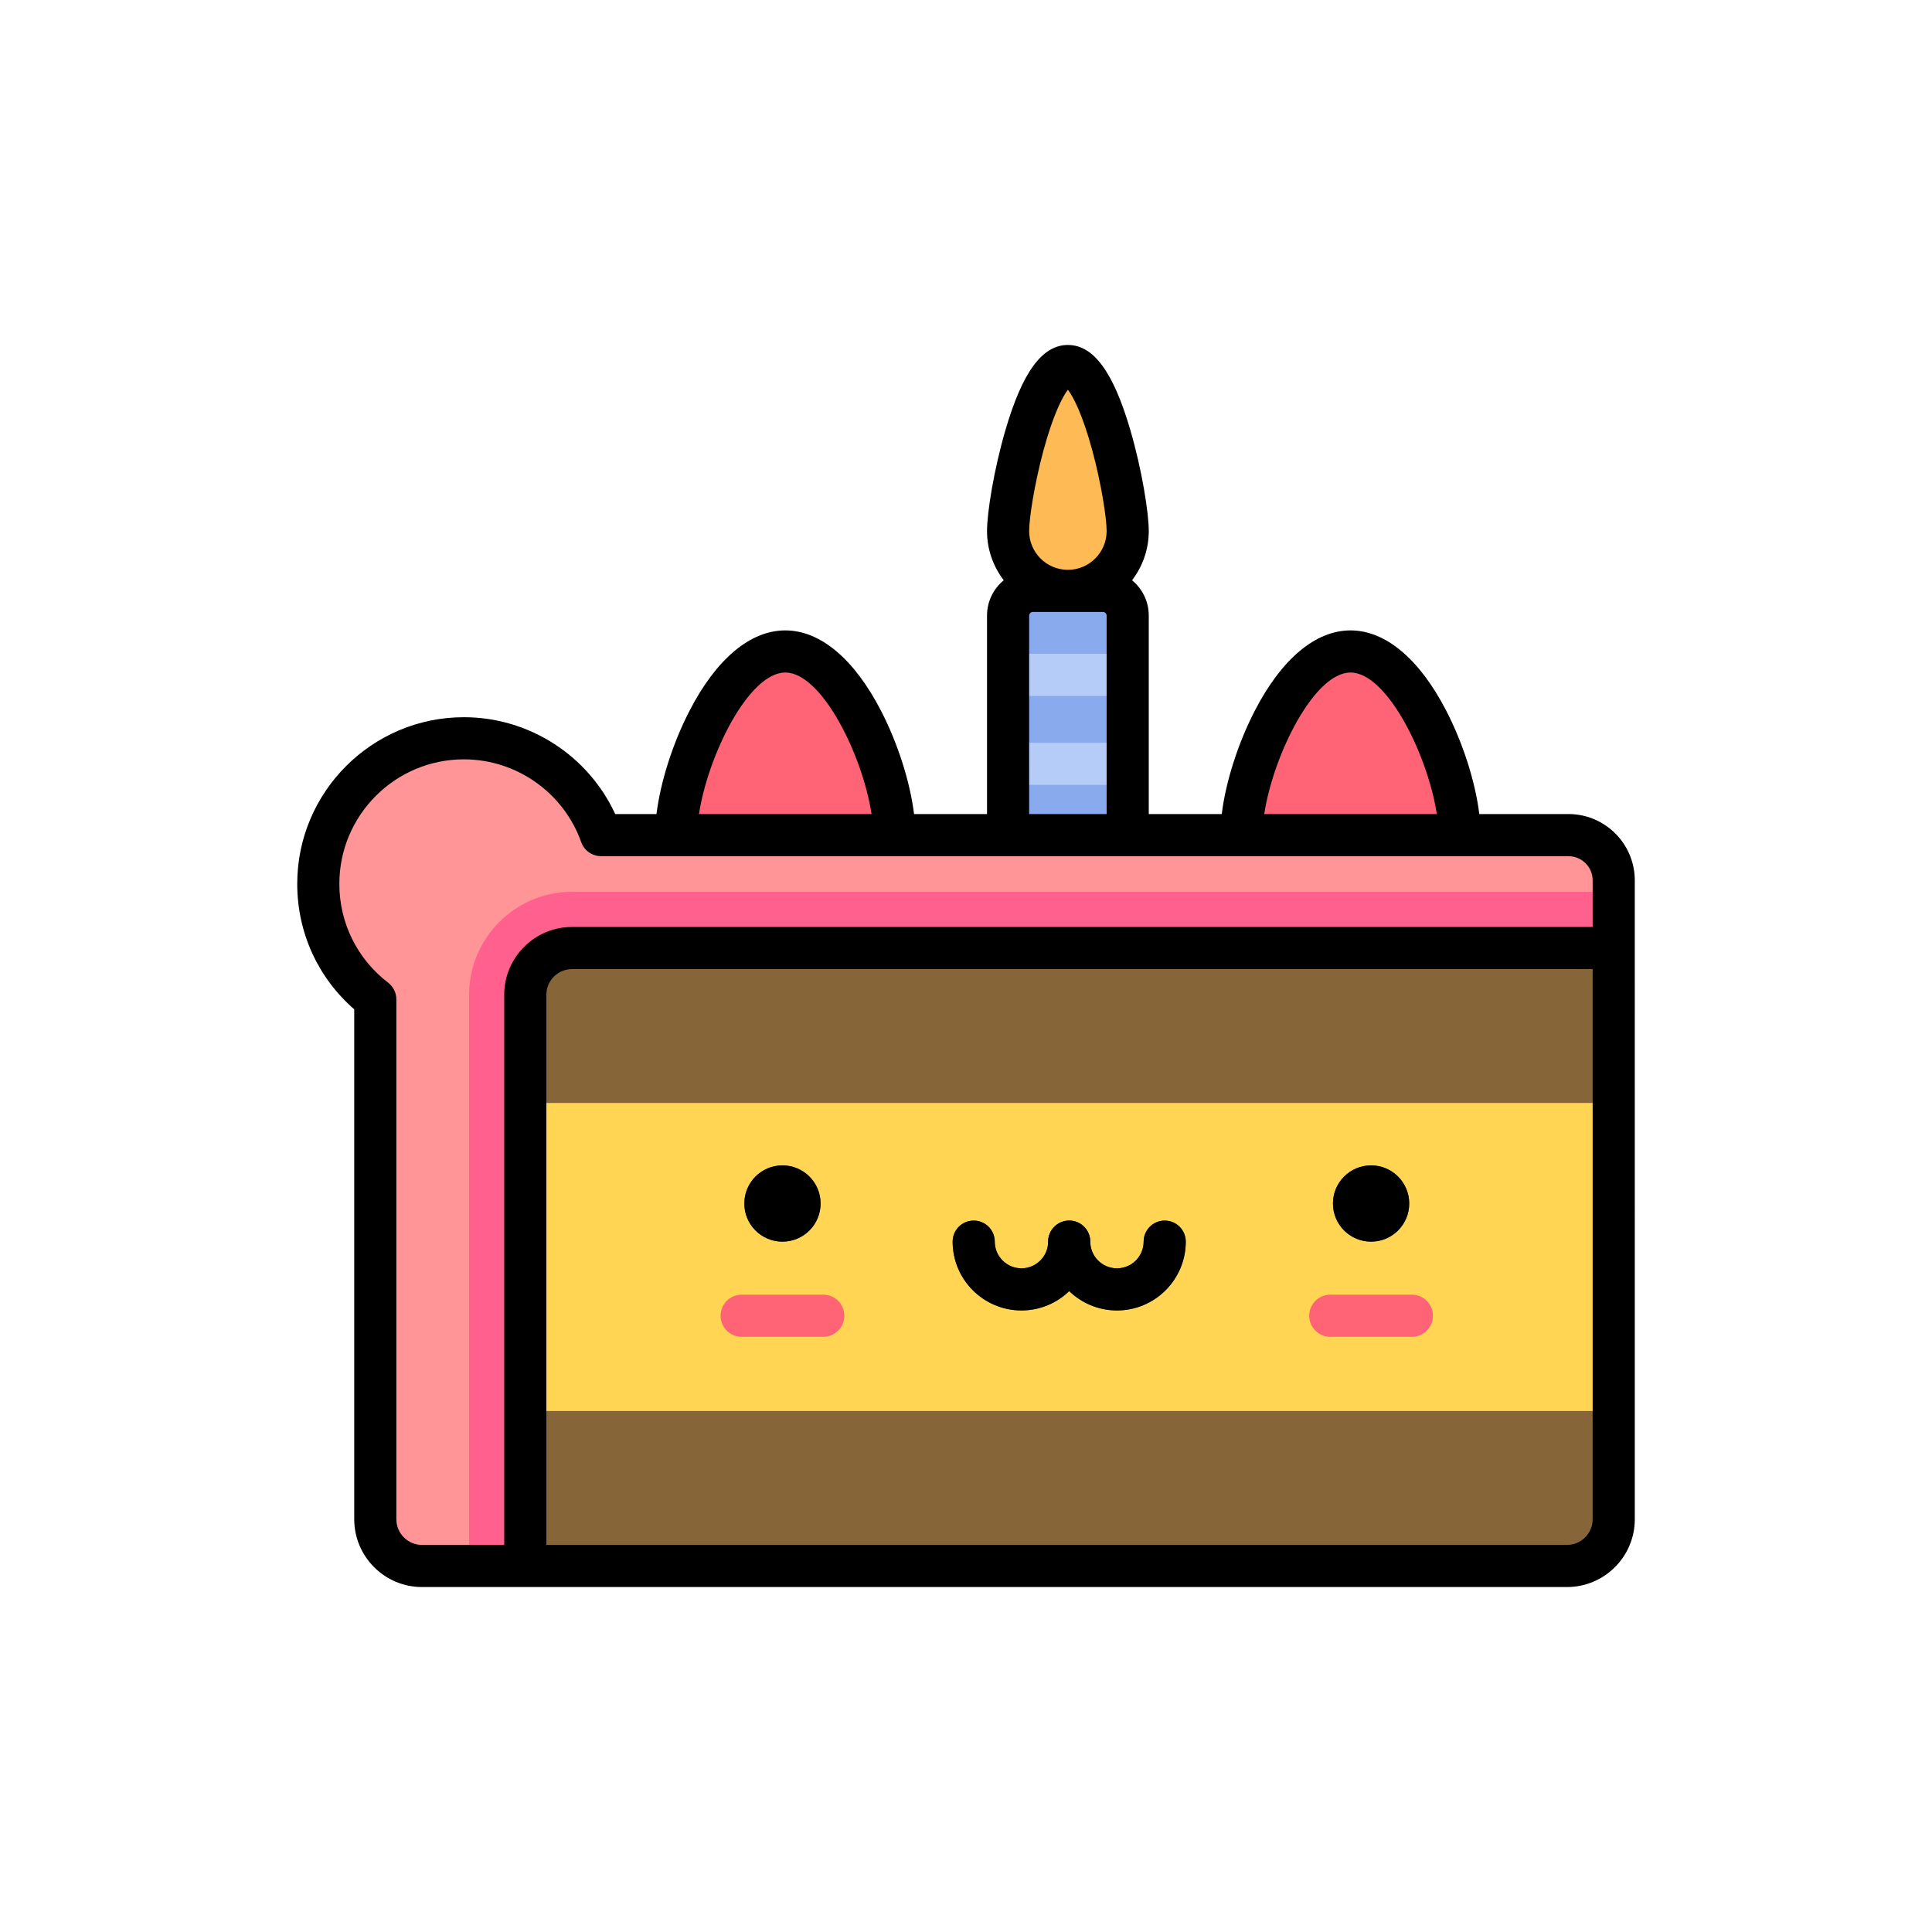 <?xml version="1.0" encoding="utf-8"?>
<!-- Generator: Adobe Illustrator 16.0.0, SVG Export Plug-In . SVG Version: 6.00 Build 0)  -->
<!DOCTYPE svg PUBLIC "-//W3C//DTD SVG 1.1//EN" "http://www.w3.org/Graphics/SVG/1.1/DTD/svg11.dtd">
<svg version="1.1" id="Layer_1" xmlns="http://www.w3.org/2000/svg" xmlns:xlink="http://www.w3.org/1999/xlink" x="0px" y="0px"
	 width="350px" height="350px" viewBox="0 0 350 350" enable-background="new 0 0 350 350" xml:space="preserve">
<g>
	<path fill="#FF6376" d="M162.027,151.287c0-10.917-8.851-33.268-19.768-33.268c-10.917,0-19.768,22.351-19.768,33.268
		c0,10.918,8.85,19.768,19.768,19.768C153.176,171.055,162.027,162.205,162.027,151.287z"/>
	<path fill="#FF6376" d="M224.893,151.287c0-10.917,8.85-33.268,19.767-33.268c10.918,0,19.768,22.351,19.768,33.268
		c0,10.918-8.85,19.768-19.768,19.768C233.743,171.055,224.893,162.205,224.893,151.287z"/>
</g>
<path fill="#89AAED" d="M204.294,111.516c0-2.458-2.013-4.47-4.471-4.47h-12.728c-2.459,0-4.471,2.012-4.471,4.47v42.882
	c0,2.458,2.012,4.471,4.471,4.471h12.728c2.458,0,4.471-2.013,4.471-4.471V111.516z"/>
<g>
	<rect x="182.622" y="134.554" fill="#B5CCF8" width="21.669" height="7.631"/>
	<rect x="182.622" y="118.442" fill="#B5CCF8" width="21.669" height="7.631"/>
</g>
<path fill="#FDBA55" d="M204.294,96.21c0-5.984-4.852-29.901-10.835-29.901s-10.834,23.917-10.834,29.901
	c0,5.983,4.851,10.834,10.834,10.834C199.442,107.046,204.294,102.195,204.294,96.21z"/>
<path fill="#FF9596" d="M292.34,168.184v-8.698c0-4.527-3.67-8.198-8.196-8.198H108.889c-3.633-10.222-13.386-17.542-24.854-17.542
	c-14.566,0-26.375,11.808-26.375,26.374c0,8.526,4.049,16.103,10.326,20.923v94.184c0,4.675,3.789,8.465,8.464,8.465h14.641V168.184
	H292.34z"/>
<path fill="#FF608D" d="M103.627,161.569c-10.278,0-18.641,8.362-18.641,18.64v103.482h10.175v-99.658
	c5.456-2.544,9.896-6.896,12.549-12.289H292.34v-10.175H103.627L103.627,161.569z"/>
<path fill="#866539" d="M103.627,171.745c-4.675,0-8.465,3.79-8.465,8.464v103.482h188.713c4.675,0,8.465-3.79,8.465-8.465V171.745
	H103.627L103.627,171.745z"/>
<rect x="95.161" y="199.813" fill="#FFD553" width="197.175" height="55.807"/>
<g>
	<circle fill="#3F4963" cx="141.748" cy="218.027" r="6.91"/>
	<circle fill="#3F4963" cx="248.385" cy="218.027" r="6.909"/>
</g>
<g>
	<path fill="#FF6376" d="M149.141,242.174H134.36c-2.108,0-3.816-1.708-3.816-3.815s1.708-3.816,3.816-3.816h14.781
		c2.108,0,3.816,1.709,3.816,3.816S151.249,242.174,149.141,242.174z"/>
	<path fill="#FF6376" d="M255.775,242.174h-14.781c-2.108,0-3.815-1.708-3.815-3.815s1.707-3.816,3.815-3.816h14.781
		c2.108,0,3.816,1.709,3.816,3.816S257.884,242.174,255.775,242.174z"/>
</g>
<g>
	<path fill="#3F4963" d="M185.046,237.4c-6.874,0-12.466-5.592-12.466-12.466c0-2.107,1.708-3.816,3.815-3.816
		c2.108,0,3.815,1.709,3.815,3.816c0,2.666,2.17,4.835,4.836,4.835s4.835-2.169,4.835-4.835c0-2.107,1.708-3.816,3.816-3.816
		c2.107,0,3.815,1.709,3.815,3.816C197.513,231.809,191.92,237.4,185.046,237.4z"/>
	<path fill="#3F4963" d="M202.348,237.4c-6.874,0-12.467-5.592-12.467-12.466c0-2.107,1.708-3.816,3.815-3.816
		c2.108,0,3.816,1.709,3.816,3.816c0,2.666,2.169,4.835,4.835,4.835s4.835-2.169,4.835-4.835c0-2.107,1.708-3.816,3.816-3.816
		c2.107,0,3.815,1.709,3.815,3.816C214.813,231.809,209.221,237.4,202.348,237.4z"/>
</g>
<path d="M284.144,147.472h-16.154c-0.714-5.777-2.897-12.707-5.96-18.659c-4.848-9.421-11.016-14.61-17.371-14.61
	c-6.354,0-12.522,5.189-17.37,14.61c-3.062,5.952-5.244,12.881-5.959,18.659h-13.221v-35.956c0-2.575-1.181-4.878-3.029-6.399
	c1.896-2.469,3.029-5.558,3.029-8.906c0-3.367-1.244-11.119-3.326-18.262c-3.072-10.543-6.671-15.455-11.323-15.455
	c-4.653,0-8.252,4.911-11.325,15.454c-2.082,7.143-3.326,14.895-3.326,18.263c0,3.348,1.133,6.436,3.029,8.906
	c-1.848,1.521-3.029,3.825-3.029,6.399v35.956h-13.219c-0.714-5.777-2.896-12.707-5.959-18.659
	c-4.848-9.421-11.016-14.61-17.371-14.61c-6.354,0-12.523,5.189-17.371,14.61c-3.062,5.951-5.245,12.881-5.959,18.659h-7.478
	c-4.892-10.596-15.588-17.542-27.415-17.542c-16.647,0-30.191,13.543-30.191,30.19c0,8.807,3.74,16.987,10.326,22.729v92.378
	c0,6.771,5.508,12.28,12.28,12.28h207.424c6.771,0,12.281-5.509,12.281-12.28V159.485
	C296.155,152.86,290.768,147.472,284.144,147.472z M244.659,121.834c6.646,0,14.032,15.078,15.633,25.638h-31.263
	C230.628,136.912,238.014,121.834,244.659,121.834z M189.021,81.652c1.787-6.627,3.489-9.807,4.438-11.047
	c0.949,1.241,2.651,4.42,4.438,11.047c1.595,5.915,2.581,12.163,2.581,14.558c0,3.871-3.148,7.019-7.019,7.019
	s-7.02-3.148-7.02-7.019C186.439,93.815,187.428,87.568,189.021,81.652z M186.439,111.516c0-0.349,0.307-0.655,0.656-0.655h12.728
	c0.349,0,0.654,0.306,0.654,0.655v35.956H186.44L186.439,111.516L186.439,111.516z M142.259,121.834
	c6.646,0,14.032,15.078,15.63,25.638h-31.261C128.228,136.912,135.614,121.834,142.259,121.834z M288.524,275.227
	c0,2.563-2.087,4.649-4.649,4.649H98.978v-99.667c0-2.564,2.086-4.649,4.649-4.649h184.898L288.524,275.227L288.524,275.227
	L288.524,275.227z M288.524,167.929H103.627c-6.772,0-12.281,5.509-12.281,12.28v99.667H76.451c-2.563,0-4.649-2.086-4.649-4.649
	v-94.184c0-1.186-0.551-2.304-1.492-3.025c-5.615-4.313-8.835-10.837-8.835-17.898c0-12.439,10.121-22.559,22.561-22.559
	c9.525,0,18.068,6.03,21.257,15.004c0.541,1.522,1.981,2.538,3.595,2.538h175.255c2.415,0,4.382,1.966,4.382,4.382L288.524,167.929
	L288.524,167.929z M185.046,237.399c3.358,0,6.407-1.336,8.65-3.502c2.244,2.166,5.294,3.502,8.651,3.502
	c6.873,0,12.466-5.591,12.466-12.466c0-2.108-1.707-3.815-3.815-3.815s-3.816,1.707-3.816,3.815c0,2.666-2.169,4.835-4.835,4.835
	c-2.665,0-4.835-2.169-4.835-4.835c0-2.108-1.708-3.815-3.815-3.815s-3.816,1.707-3.816,3.815c0,2.666-2.169,4.835-4.835,4.835
	s-4.835-2.169-4.835-4.835c0-2.108-1.708-3.815-3.815-3.815c-2.108,0-3.816,1.707-3.816,3.815
	C172.58,231.809,178.172,237.399,185.046,237.399z M248.385,224.938c3.816,0,6.909-3.094,6.909-6.911
	c0-3.815-3.093-6.908-6.909-6.908c-3.815,0-6.908,3.093-6.908,6.908C241.477,221.844,244.57,224.938,248.385,224.938z
	 M141.75,224.938c3.816,0,6.91-3.094,6.91-6.911c0-3.815-3.093-6.908-6.91-6.908c-3.816,0-6.909,3.093-6.909,6.908
	C134.841,221.844,137.934,224.938,141.75,224.938z"/>
</svg>
